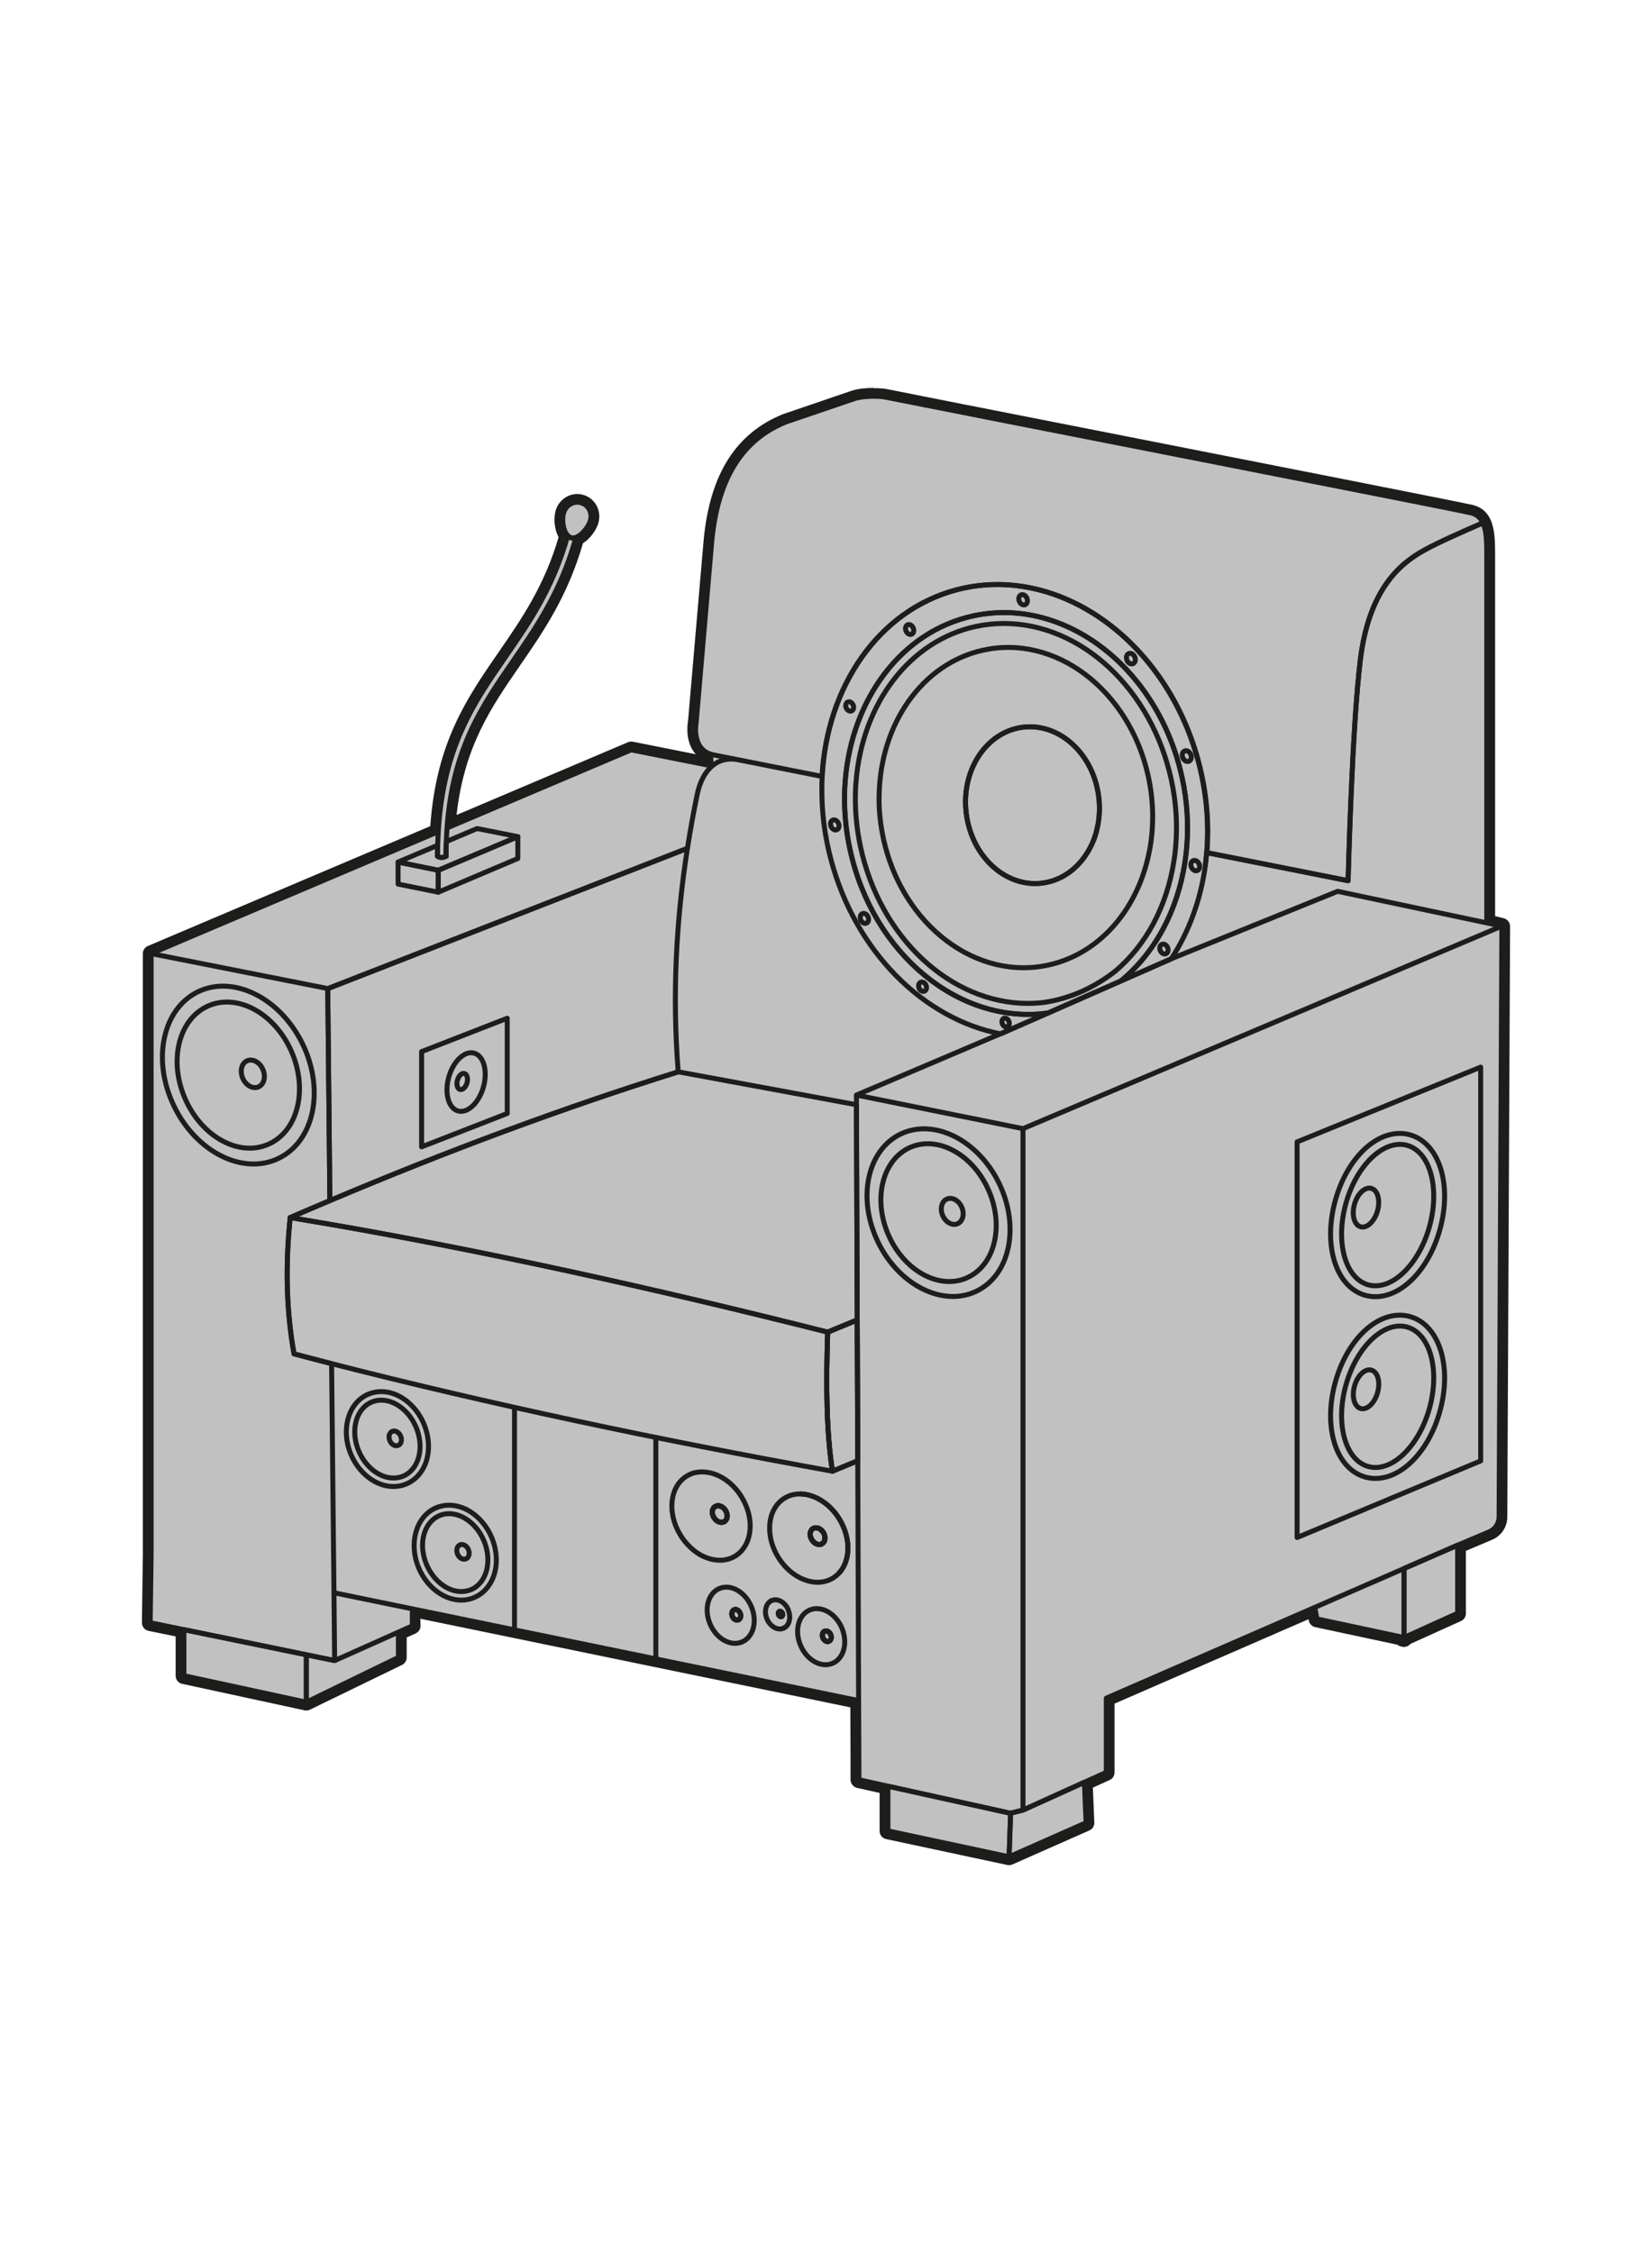 <?xml version="1.0" encoding="UTF-8"?>
<svg id="Ebene_1" data-name="Ebene 1" xmlns="http://www.w3.org/2000/svg" viewBox="0 0 249.45 340.16">
  <defs>
    <style>
      .cls-1 {
        fill: #1d1d1b;
      }

      .cls-1, .cls-2 {
        stroke-width: 0px;
      }

      .cls-3 {
        stroke-miterlimit: 10;
      }

      .cls-3, .cls-4 {
        fill: none;
        stroke: #1d1d1b;
        stroke-width: .75px;
      }

      .cls-4 {
        stroke-linejoin: round;
      }

      .cls-2 {
        fill: #c2c1c1;
      }
    </style>
  </defs>
  <g>
    <path class="cls-2" d="M152.37,280.96s-.09,0-.13-.01l-18.29-3.91c-.29-.06-.49-.32-.49-.61v-6.25l-3.89-.86c-.29-.06-.49-.32-.49-.61l-.04-11.45-66.2-13.64.05,1.83c0,.25-.14.48-.37.59l-1.72.77v3.42c0,.24-.14.46-.35.56l-13.91,6.76c-.09.04-.18.06-.27.06-.04,0-.09,0-.13-.01l-18.48-4c-.29-.06-.49-.32-.49-.61v-6.45l-4.59-.95c-.29-.06-.5-.32-.5-.62l.14-10.19v-90.83c0-.25.15-.48.38-.58l43-18.24c.82-12.7,5.42-19.36,10.28-26.41,3.44-4.98,6.99-10.12,9.17-17.75-.67-.99-.83-2.68-.52-3.73.34-1.21,1.44-2.06,2.66-2.06.25,0,.5.04.74.1.7.2,1.28.67,1.63,1.33.34.65.42,1.4.22,2.12-.28.99-1.23,2.28-2.27,2.82-2.28,8.08-5.96,13.41-9.52,18.57-4.52,6.54-8.76,12.69-9.77,23.86l26.85-11.39c.08-.03.16-.05.24-.05.04,0,.08,0,.12.01l11.72,2.33-.03-.48c-2.71-.88-2.9-3.94-2.6-5.51l2.35-27.32c.91-9.66,4.71-15.71,11.59-18.49l10.33-3.53c1.03-.34,2.4-.39,3.13-.39s1.45.05,1.86.13c3.92.79,16.8,3.32,31.56,6.22,26.05,5.12,55.57,10.93,56.92,11.27,1.05.26,1.81.89,2.24,1.87,0,.01,0,.02.01.03.58,1.28.62,3.02.62,5.16v54.89l1.79.45c.28.07.47.32.47.61l-.42,89.18c0,1.23-.73,2.35-1.86,2.84l-4.39,1.85v9.86c0,.25-.14.47-.37.57l-7.81,3.54c-.04.07-.09.14-.16.19-.11.09-.25.14-.39.14-.04,0-.08,0-.13-.01l-.22-.05c-.15-.03-.27-.11-.36-.22l-12.56-2.68c-.25-.05-.44-.25-.48-.49l-.19-.98-30.39,13.23v10.8c0,.25-.14.47-.37.57l-2.92,1.32.24,5.69c.01.26-.14.49-.37.6l-11.63,5.14c-.08.04-.17.05-.25.05Z"/>
    <path class="cls-1" d="M131.92,59.82c.75,0,1.4.05,1.73.12,10.58,2.12,86.32,16.94,88.45,17.48.91.23,1.48.75,1.82,1.52h0c.54,1.16.58,2.87.58,4.93v55.37l2.26.57-.42,89.18c0,.98-.58,1.88-1.49,2.27l-4.76,2.01v10.27l-8.1,3.67-13.14-2.81-.34-1.75-31.48,13.7v11.21l-3.31,1.49.26,6.11-11.63,5.14-18.29-3.91v-6.75l-4.38-.97v-3.24s-.05-8.72-.05-8.72l-67.47-13.9.07,2.62-2.09.94v3.83l-13.91,6.76-18.48-4v-6.95l-5.09-1.05.14-10.19v-90.84l43.35-18.39c.74-12.78,5.34-19.45,10.2-26.47,3.51-5.09,7.14-10.34,9.34-18.24-.71-.75-.89-2.46-.61-3.42.27-.97,1.14-1.61,2.06-1.61.19,0,.38.03.56.08,1.12.32,1.75,1.52,1.42,2.68-.26.91-1.24,2.2-2.19,2.54-2.25,8.15-5.95,13.51-9.53,18.7-4.66,6.75-9.09,13.16-9.94,25.17,0,.04,0,.08,0,.13v.12s0-.08,0-.12v-.13s27.81-11.79,27.81-11.79l11.91,2.37.59-.14-.11-1.48c-3.38-.71-2.58-4.9-2.58-4.9l2.36-27.39c.92-9.79,4.86-15.4,11.21-17.97l10.3-3.51c.81-.27,1.95-.36,2.93-.36M212,247.23v.14l-.22-.05.22-.1M131.92,58.57c-.94,0-2.27.07-3.32.42l-10.31,3.52s-.04.02-.06.02c-7.13,2.88-11.05,9.1-11.98,19.01l-2.36,27.34c-.24,1.33-.15,3.54,1.17,4.99l-9.51-1.89c-.08-.02-.16-.02-.24-.02-.17,0-.33.03-.49.1l-25.88,10.98c1.16-10.36,5.23-16.25,9.52-22.47,0,0,.03-.05.03-.05,3.55-5.15,7.22-10.47,9.54-18.51,1.11-.69,2.04-2.02,2.33-3.07.52-1.83-.51-3.73-2.29-4.23-.29-.08-.6-.13-.9-.13-1.5,0-2.85,1.03-3.27,2.52-.32,1.12-.22,2.81.45,3.99-2.16,7.39-5.64,12.42-9.01,17.3-4.87,7.05-9.47,13.71-10.37,26.34l-42.64,18.09c-.46.2-.76.65-.76,1.15v90.84l-.14,10.17c0,.6.41,1.12,1,1.24l4.09.84v5.94c0,.59.41,1.1.99,1.22l18.48,4c.09.02.18.03.26.03.19,0,.38-.04.55-.13l13.91-6.76c.43-.21.7-.65.7-1.12v-3.02l1.35-.61c.46-.21.75-.67.74-1.18l-.03-1.04,64.93,13.38.03,7.7v3.24c.01.58.42,1.09.99,1.22l3.4.76v5.75c0,.59.41,1.1.99,1.22l18.29,3.91c.09.02.17.03.26.03.17,0,.35-.04.51-.11l11.63-5.14c.47-.21.76-.68.74-1.2l-.22-5.26,2.54-1.15c.45-.2.73-.65.73-1.14v-10.39l29.3-12.75.04.21c.09.49.48.88.97.99l12.39,2.65c.15.13.34.22.54.26l.22.05c.08.02.17.03.25.03.28,0,.56-.1.79-.28.07-.05.13-.11.18-.18l7.65-3.46c.45-.2.73-.65.73-1.14v-9.45l4-1.69c1.37-.6,2.25-1.94,2.25-3.42l.42-89.17c0-.57-.39-1.08-.94-1.22l-1.32-.33v-54.4c0-2.21-.05-4.01-.67-5.4,0-.01-.01-.03-.02-.04-.52-1.17-1.42-1.92-2.67-2.23-1.37-.34-30.9-6.15-56.96-11.28-14.82-2.91-27.62-5.43-31.54-6.22-.46-.09-1.2-.14-1.98-.14h0Z"/>
  </g>
  <g>
    <path class="cls-4" d="M103.8,128.08l-54.31,21.18.32,32.01c17.62-7.45,35.16-13.99,52.6-19.44-.92-11.61-.32-22.82,1.39-33.75ZM222.1,77.43c-2.13-.54-77.86-15.36-88.45-17.48-.78-.16-3.24-.23-4.66.24l-10.3,3.51c-6.34,2.56-10.28,8.18-11.21,17.97l-2.36,27.39s-.81,4.19,2.57,4.9l16.43,3.26c.72-13.53,8.48-25.05,20.29-28.17,15.34-4.04,31.7,7.61,36.56,26.03,1.22,4.64,1.6,9.26,1.23,13.65l21.36,4.24s.58-23.14,1.86-33.44c1.29-10.29,5.72-14.29,9.58-16.43,2.16-1.2,5.98-2.89,8.92-4.15-.34-.77-.91-1.29-1.82-1.52ZM129.44,199.28l-4.46,1.84c-.28,7.93-.19,15.17.72,21l3.82-1.58-.08-21.27ZM124.34,231.39c-.38-.63-1.09-.91-1.57-.61-.49.29-.58,1.04-.19,1.68.38.63,1.08.91,1.57.61.49-.29.57-1.04.19-1.67ZM109.57,228.05c-.38-.63-1.08-.91-1.57-.61-.49.29-.58,1.04-.19,1.67.38.63,1.08.91,1.57.61.49-.29.58-1.04.19-1.68Z"/>
    <path class="cls-4" d="M181.99,130.71c.08-.65.16-1.32.21-1.99l21.36,4.24s.58-23.15,1.86-33.44c1.29-10.29,5.72-14.29,9.58-16.43,2.16-1.2,5.98-2.89,8.92-4.15.54,1.16.58,2.87.58,4.93v55.37"/>
    <path class="cls-4" d="M111.76,243.54c-.18-.42-.59-.65-.91-.51-.32.14-.44.6-.26,1.02.18.42.59.65.91.51.32-.14.44-.6.26-1.02ZM111.76,243.54c-.18-.42-.59-.65-.91-.51-.32.14-.44.6-.26,1.02.18.42.59.65.91.51.32-.14.44-.6.26-1.02ZM124.34,231.39c-.38-.63-1.09-.91-1.57-.61-.49.29-.58,1.04-.19,1.68.38.63,1.08.91,1.57.61.49-.29.57-1.04.19-1.67ZM109.57,228.05c-.38-.63-1.08-.91-1.57-.61-.49.29-.58,1.04-.19,1.67.38.63,1.08.91,1.57.61.49-.29.58-1.04.19-1.68ZM125.43,246.78c-.18-.42-.59-.65-.91-.51-.32.14-.44.59-.26,1.01.18.42.59.65.91.51.32-.14.44-.59.26-1.01ZM111.76,243.54c-.18-.42-.59-.65-.91-.51-.32.14-.44.6-.26,1.02.18.42.59.65.91.51.32-.14.44-.6.26-1.02ZM111.76,243.54c-.18-.42-.59-.65-.91-.51-.32.14-.44.6-.26,1.02.18.42.59.65.91.51.32-.14.44-.6.26-1.02ZM111.76,243.54c-.18-.42-.59-.65-.91-.51-.32.14-.44.6-.26,1.02.18.42.59.65.91.51.32-.14.44-.6.26-1.02Z"/>
    <path class="cls-4" d="M182.21,128.73c-.06.67-.13,1.33-.21,1.99-.72,5.21-2.5,10.03-5.15,14.05h0l-7.64,3.36c5.14-4.19,8.62-10.64,9.72-18,.1-.66.18-1.33.24-2,.32-3.45.12-7.07-.67-10.72-3.56-16.48-17.67-27.42-31.52-24.43-10.89,2.35-18.39,12.62-19.35,24.93-.06.76-.1,1.52-.1,2.3-.03,2.62.23,5.31.82,8.02,3.42,15.85,16.6,26.57,29.92,24.71l-7.18,3.15h0c-11.53-2.22-21.92-12.32-25.63-26.37-.91-3.43-1.35-6.85-1.36-10.18,0-.78,0-1.55.05-2.32.72-13.53,8.48-25.05,20.29-28.17,15.34-4.04,31.7,7.61,36.56,26.03,1.22,4.64,1.6,9.26,1.23,13.65Z"/>
    <path class="cls-4" d="M178.49,117.41c-3.56-16.48-17.67-27.42-31.52-24.43-10.89,2.35-18.39,12.62-19.35,24.93-.06.76-.1,1.52-.1,2.3-.03,2.62.23,5.31.82,8.02,3.42,15.85,16.6,26.57,29.92,24.71h.03s10.92-4.81,10.92-4.81c5.14-4.19,8.62-10.64,9.72-18,.1-.66.18-1.33.24-2,.32-3.45.12-7.07-.67-10.72Z"/>
    <path class="cls-4" d="M155.23,151.49c-11.7,0-22.34-9.93-25.29-23.62-.55-2.55-.81-5.13-.78-7.65,0-.77.04-1.48.1-2.18.93-11.91,8.18-21.33,18.05-23.45,1.4-.3,2.83-.46,4.26-.46,11.7,0,22.34,9.93,25.3,23.62.74,3.41.95,6.84.64,10.22-.06.69-.13,1.31-.23,1.89-1.04,6.92-4.22,12.88-8.97,16.84-3.12,2.4-6.6,4-10.51,4.62-.85.11-1.72.17-2.59.17Z"/>
    <path class="cls-4" d="M125.7,222.12c-26.43-4.77-51.75-10.13-75.63-16.24-1.9-.49-3.79-.98-5.67-1.48-1.17-6.48-1.33-13.35-.58-20.58,1.99.33,4.01.67,6.03,1.02,23.33,4.04,48.48,9.56,75.13,16.28-.28,7.93-.19,15.17.72,21Z"/>
    <path class="cls-4" d="M129.44,199.28l-4.46,1.84c-26.66-6.72-51.8-12.23-75.13-16.28-2.02-.35-4.04-.69-6.03-1.02,2-.87,3.99-1.72,5.99-2.56,17.62-7.45,35.16-13.99,52.6-19.44l26.91,4.97.12,32.48Z"/>
    <path class="cls-4" d="M129.52,220.54l-3.82,1.58c-.91-5.83-1-13.08-.72-21l4.46-1.84.08,21.27Z"/>
    <path class="cls-4" d="M173.62,118.38c-2.32-13.21-13.25-22.33-24.42-20.37-9.3,1.63-15.82,10.41-16.41,20.92-.05.75-.06,1.51-.05,2.28.03,1.4.17,2.83.43,4.27,2.32,13.2,13.25,22.32,24.42,20.36,8.04-1.41,14.01-8.18,15.85-16.78.15-.65.27-1.32.36-2,.38-2.78.34-5.71-.18-8.69ZM165.59,125.43c-.18.69-.41,1.35-.7,1.98-1.46,3.2-4.19,5.51-7.54,5.92-5.25.65-10.13-3.58-11.29-9.56-.06-.32-.12-.65-.16-.99-.05-.43-.08-.85-.1-1.27-.19-5.97,3.51-11.09,8.67-11.72,5.53-.67,10.66,4.05,11.44,10.55.22,1.78.09,3.51-.33,5.09Z"/>
    <path class="cls-4" d="M165.59,125.43c-.18.69-.41,1.35-.7,1.98-1.46,3.2-4.19,5.51-7.54,5.92-5.25.65-10.13-3.58-11.29-9.56-.06-.32-.12-.65-.16-.99-.05-.43-.08-.85-.1-1.27-.19-5.97,3.51-11.09,8.67-11.72,5.53-.67,10.66,4.05,11.44,10.55.22,1.78.09,3.51-.33,5.09Z"/>
    <path class="cls-4" d="M113.44,242.53c-.75-1.75-2.26-2.88-3.71-2.91-.39,0-.77.06-1.13.22-1.71.74-2.33,3.13-1.37,5.36.95,2.23,3.11,3.43,4.83,2.69.36-.16.67-.38.93-.67.98-1.07,1.2-2.94.45-4.69ZM111.5,244.56c-.32.14-.73-.09-.91-.51-.18-.42-.06-.87.26-1.02.32-.14.73.09.91.51.18.42.06.87-.26,1.02Z"/>
    <path class="cls-4" d="M111.5,244.56c-.32.14-.73-.09-.91-.51-.18-.42-.06-.87.26-1.02.32-.14.73.09.91.51.18.42.06.87-.26,1.02Z"/>
    <path class="cls-4" d="M111.76,243.54c.18.42.06.87-.26,1.02-.32.14-.73-.09-.91-.51-.18-.42-.06-.87.26-1.02.32-.14.73.09.91.51Z"/>
    <path class="cls-4" d="M111.5,244.56c-.32.14-.73-.09-.91-.51-.18-.42-.06-.87.26-1.02.32-.14.73.09.91.51.18.42.06.87-.26,1.02Z"/>
    <path class="cls-4" d="M125.17,247.79c-.32.14-.73-.09-.91-.51-.18-.42-.06-.87.26-1.01.32-.14.73.09.91.51.18.42.06.87-.26,1.01Z"/>
    <path class="cls-4" d="M125.43,246.78c.18.42.06.87-.26,1.01-.32.14-.73-.09-.91-.51-.18-.42-.06-.87.26-1.01.32-.14.73.09.91.51Z"/>
    <path class="cls-4" d="M125.17,247.79c-.32.14-.73-.09-.91-.51-.18-.42-.06-.87.26-1.01.32-.14.73.09.91.51.18.42.06.87-.26,1.01Z"/>
    <path class="cls-4" d="M119.03,243.03c-.32-.73-.89-1.26-1.49-1.43-.33-.1-.67-.1-.98.03l-.06.03c-.3.14-.54.38-.69.69h0c-.29.57-.31,1.34,0,2.08.03.08.07.16.11.23.28.52.7.92,1.15,1.12.41.19.84.21,1.24.05.05-.02.08-.04.12-.06h0c.27-.15.47-.37.6-.65.28-.56.3-1.33-.01-2.06ZM118.03,244.07c-.08.03-.17.03-.26-.03-.09-.05-.17-.13-.21-.24-.04-.09-.05-.19-.04-.27.01-.12.08-.21.17-.25.16-.07.38.05.47.27.09.22.03.45-.14.52Z"/>
    <path class="cls-4" d="M118.03,244.07c-.08.03-.17.03-.26-.03-.09-.05-.17-.13-.21-.24-.04-.09-.05-.19-.04-.27.01-.12.08-.21.17-.25.16-.07.38.05.47.27.09.22.03.45-.14.52Z"/>
    <path class="cls-4" d="M59.41,224.43c-2.6,0-5.17-1.93-6.4-4.81-1.6-3.72-.44-7.82,2.58-9.12.63-.27,1.29-.4,1.98-.4,2.6,0,5.17,1.94,6.41,4.82.88,2.06.96,4.29.23,6.13-.56,1.39-1.56,2.44-2.82,2.98-.62.27-1.29.4-1.98.4Z"/>
    <path class="cls-4" d="M60.89,222.85c-2.38,1.02-5.38-.65-6.7-3.73-1.33-3.09-.47-6.41,1.91-7.43,2.38-1.02,5.38.65,6.71,3.74,1.32,3.08.47,6.41-1.92,7.43Z"/>
    <ellipse class="cls-4" cx="59.66" cy="217.17" rx=".89" ry="1.15" transform="translate(-80.8 41.13) rotate(-23.23)"/>
    <path class="cls-4" d="M69.65,241.58c-2.6,0-5.17-1.93-6.4-4.81-1.6-3.72-.44-7.82,2.58-9.12.63-.27,1.29-.4,1.98-.4,2.6,0,5.17,1.94,6.41,4.82.88,2.06.96,4.29.23,6.13-.56,1.39-1.56,2.44-2.82,2.98-.62.27-1.29.4-1.98.4Z"/>
    <path class="cls-4" d="M71.13,239.99c-2.38,1.02-5.38-.65-6.7-3.73-1.33-3.09-.47-6.41,1.91-7.43,2.38-1.02,5.38.65,6.71,3.74,1.32,3.08.47,6.41-1.92,7.43Z"/>
    <ellipse class="cls-4" cx="69.9" cy="234.31" rx=".89" ry="1.15" transform="translate(-86.74 46.55) rotate(-23.23)"/>
    <path class="cls-4" d="M40.47,172.78c-4.46,1.92-10.09-1.21-12.56-7-2.49-5.78-.87-12.02,3.58-13.93,4.46-1.92,10.09,1.22,12.57,7.01,2.47,5.77.87,12.02-3.59,13.92Z"/>
    <path class="cls-4" d="M42.08,174.88c-5.36,2.6-12.43-.91-15.79-7.86-3.38-6.95-1.76-14.67,3.59-17.28,5.36-2.6,12.43.92,15.81,7.87,3.36,6.93,1.76,14.67-3.6,17.26Z"/>
    <ellipse class="cls-4" cx="38.16" cy="162.13" rx="1.66" ry="2.15" transform="translate(-60.84 28.19) rotate(-23.23)"/>
    <path class="cls-4" d="M145.95,192.95c-4.21,1.81-9.51-1.14-11.84-6.6-2.34-5.45-.82-11.33,3.37-13.14,4.21-1.81,9.51,1.15,11.85,6.61,2.33,5.44.82,11.33-3.38,13.12Z"/>
    <path class="cls-4" d="M147.47,194.93c-5.05,2.45-11.72-.86-14.89-7.41-3.18-6.55-1.66-13.84,3.38-16.29,5.05-2.45,11.72.87,14.9,7.42,3.17,6.53,1.66,13.84-3.4,16.28Z"/>
    <ellipse class="cls-4" cx="143.78" cy="182.91" rx="1.57" ry="2.03" transform="translate(-60.48 71.52) rotate(-23.23)"/>
    <ellipse class="cls-4" cx="154.49" cy="90.57" rx=".62" ry=".8" transform="translate(-23.2 68.26) rotate(-23.23)"/>
    <ellipse class="cls-4" cx="170.76" cy="99.45" rx=".64" ry=".83" transform="translate(-25.38 75.4) rotate(-23.23)"/>
    <ellipse class="cls-4" cx="179.2" cy="114.17" rx=".65" ry=".84" transform="translate(-30.5 79.92) rotate(-23.23)"/>
    <ellipse class="cls-4" cx="180.48" cy="130.71" rx=".63" ry=".81" transform="translate(-36.92 81.76) rotate(-23.23)"/>
    <ellipse class="cls-4" cx="175.75" cy="143.3" rx=".6" ry=".77" transform="translate(-42.27 80.92) rotate(-23.23)"/>
    <ellipse class="cls-4" cx="137.35" cy="95.05" rx=".59" ry=".77" transform="translate(-26.35 61.87) rotate(-23.23)"/>
    <ellipse class="cls-4" cx="128.3" cy="106.67" rx=".57" ry=".73" transform="translate(-31.67 59.24) rotate(-23.23)"/>
    <ellipse class="cls-4" cx="126.05" cy="124.56" rx=".61" ry=".79" transform="translate(-38.91 59.8) rotate(-23.23)"/>
    <ellipse class="cls-4" cx="130.52" cy="138.67" rx=".6" ry=".78" transform="translate(-44.11 62.71) rotate(-23.23)"/>
    <ellipse class="cls-4" cx="139.3" cy="148.98" rx=".57" ry=".73" transform="translate(-47.46 67.01) rotate(-23.23)"/>
    <ellipse class="cls-4" cx="151.84" cy="154.4" rx=".53" ry=".69" transform="translate(-48.58 72.39) rotate(-23.23)"/>
    <path class="cls-4" d="M109.37,229.73c-.49.29-1.18.02-1.57-.61-.38-.63-.3-1.38.19-1.67.49-.3,1.19-.02,1.57.61.38.63.3,1.38-.19,1.68Z"/>
    <path class="cls-4" d="M112.02,226.07c-1.42-2.36-3.67-3.76-5.79-3.84-.57-.03-1.13.04-1.66.21h-.03s-.54.25-.54.25h-.01c-.09.05-.17.1-.27.15-2.57,1.55-3.03,5.51-1.02,8.85.28.47.6.91.95,1.3.08.1.17.2.27.3.09.1.19.19.28.28.09.09.19.18.29.27.1.08.19.17.3.25.1.08.2.16.3.23.24.17.49.32.74.47.09.05.18.1.28.14.12.06.24.11.36.16.08.04.16.07.25.1.34.13.69.23,1.03.28.08.02.16.03.25.04,1.06.15,2.1-.03,3-.57.41-.25.77-.56,1.06-.91,1.6-1.89,1.66-5.13-.03-7.94ZM109.37,229.73c-.49.29-1.18.02-1.57-.61-.38-.63-.3-1.38.19-1.67.49-.3,1.19-.02,1.57.61.38.63.3,1.38-.19,1.68Z"/>
    <path class="cls-4" d="M109.37,229.73c-.49.29-1.18.02-1.57-.61-.38-.63-.3-1.38.19-1.67.49-.3,1.19-.02,1.57.61.38.63.3,1.38-.19,1.68Z"/>
    <path class="cls-4" d="M109.37,229.73c-.49.29-1.18.02-1.57-.61-.38-.63-.3-1.38.19-1.67.49-.3,1.19-.02,1.57.61.38.63.3,1.38-.19,1.68Z"/>
    <path class="cls-4" d="M126.79,229.41c-1.46-2.43-3.82-3.86-6-3.86-.82,0-1.6.2-2.3.62-.74.45-1.31,1.1-1.7,1.88-.49,1-.67,2.21-.53,3.49.12,1.15.52,2.35,1.2,3.49,2.01,3.34,5.73,4.79,8.3,3.23.32-.19.61-.43.87-.7,1.78-1.84,1.9-5.23.15-8.15ZM124.14,233.06c-.49.3-1.19.02-1.57-.61-.38-.63-.29-1.38.19-1.68.49-.29,1.19-.02,1.57.61.38.63.29,1.38-.19,1.67Z"/>
    <path class="cls-4" d="M124.14,233.06c-.49.3-1.19.02-1.57-.61-.38-.63-.29-1.38.19-1.68.49-.29,1.19-.02,1.57.61.38.63.29,1.38-.19,1.67Z"/>
    <path class="cls-4" d="M124.34,231.39c.38.63.29,1.38-.19,1.67-.49.3-1.19.02-1.57-.61-.38-.63-.29-1.38.19-1.68.49-.29,1.19-.02,1.57.61Z"/>
    <path class="cls-4" d="M120.79,225.55c2.17,0,4.54,1.43,6,3.86,1.75,2.92,1.63,6.31-.15,8.15"/>
    <path class="cls-4" d="M124.14,233.06c-.49.3-1.19.02-1.57-.61-.38-.63-.29-1.38.19-1.68.49-.29,1.19-.02,1.57.61.38.63.29,1.38-.19,1.67Z"/>
    <path class="cls-4" d="M207.69,223.21c-.52,0-1.04-.07-1.54-.21-4.43-1.24-6.41-7.53-4.52-14.32,1.65-5.96,5.66-10.12,9.74-10.12.52,0,1.04.07,1.53.21,4.43,1.24,6.41,7.53,4.52,14.32-1.66,5.96-5.67,10.12-9.74,10.12Z"/>
    <path class="cls-4" d="M215.84,212.64c-1.62,5.81-5.76,9.74-9.24,8.77s-4.99-6.48-3.37-12.29c1.61-5.81,5.76-9.74,9.24-8.77,3.48.98,4.99,6.48,3.37,12.29Z"/>
    <ellipse class="cls-4" cx="206.26" cy="209.75" rx="3.01" ry="1.81" transform="translate(-51.17 352.1) rotate(-74.42)"/>
    <path class="cls-4" d="M207.69,195.77c-.52,0-1.04-.07-1.54-.21-4.43-1.24-6.41-7.53-4.52-14.32,1.65-5.96,5.66-10.12,9.74-10.12.52,0,1.04.07,1.53.21,4.43,1.24,6.41,7.53,4.52,14.32-1.66,5.96-5.67,10.12-9.74,10.12Z"/>
    <path class="cls-4" d="M215.84,185.21c-1.62,5.81-5.76,9.74-9.24,8.77-3.49-.98-4.99-6.48-3.37-12.29,1.61-5.81,5.76-9.74,9.24-8.77,3.48.98,4.99,6.48,3.37,12.29Z"/>
    <ellipse class="cls-4" cx="206.26" cy="182.31" rx="3.01" ry="1.81" transform="translate(-24.75 332.03) rotate(-74.42)"/>
    <ellipse class="cls-4" cx="70.38" cy="163.37" rx="4.53" ry="2.72" transform="translate(-105.89 187.28) rotate(-74.42)"/>
    <ellipse class="cls-4" cx="69.79" cy="163.28" rx="1.25" ry=".75" transform="translate(-106.23 186.65) rotate(-74.42)"/>
    <polygon class="cls-4" points="152.6 273.75 152.37 280.33 134.08 276.42 134.08 269.68 151.36 273.49 152.56 273.76 152.6 273.75"/>
    <path class="cls-4" d="M154.47,170.4v102.88l9.27-4.2,3.31-1.49v-11.21l37.15-16.17,7.81-3.4,3.88-1.69,4.22-1.84,4.76-2.01c.91-.39,1.49-1.29,1.49-2.27l.42-89.18"/>
    <polygon class="cls-4" points="211.78 247.32 212 247.23 212 247.37 211.78 247.32"/>
    <polygon class="cls-4" points="164 275.19 152.37 280.33 152.6 273.75 154.47 273.28 163.74 269.08 164 275.19"/>
    <polygon class="cls-4" points="46.25 249.83 46.25 256.99 27.77 252.99 27.77 246.04 41.02 248.75 46.25 249.83"/>
    <polyline class="cls-4" points="60.16 246.23 60.16 250.23 46.25 256.99 46.25 249.83 50.54 250.71"/>
    <polygon class="cls-4" points="220.1 233.28 220.1 243.56 212 247.23 212 236.81 215.88 235.12 220.1 233.28"/>
    <polyline class="cls-4" points="212 236.81 212 247.23 198.86 244.42 198.52 242.67"/>
    <polyline class="cls-4" points="67.5 125 95.3 113.21 107.51 115.64"/>
    <path class="cls-4" d="M66.17,125.57l-43.35,18.39v90.84l-.14,10.19,5.09,1.05,13.25,2.72,5.23,1.07,4.28.88-.1-10.24-.03-2.83-.33-31.75c-1.9-.49-3.79-.98-5.67-1.48-1.17-6.48-1.33-13.35-.58-20.58,2-.87,3.99-1.72,5.99-2.56l-.32-32.01,54.31-21.18c.43-2.73.92-5.45,1.48-8.15.61-2.92,2.34-5.68,5.81-5.3"/>
    <line class="cls-4" x1="103.67" y1="232.98" x2="103.65" y2="232.99"/>
    <line class="cls-4" x1="112.06" y1="247.89" x2="111.77" y2="248.01"/>
    <line class="cls-4" x1="117.17" y1="245.72" x2="117.08" y2="245.76"/>
    <line class="cls-4" x1="108.6" y1="239.84" x2="108.54" y2="239.87"/>
    <line class="cls-4" x1="116.49" y1="241.65" x2="116.3" y2="241.73"/>
    <line class="cls-4" x1="125.84" y1="251.07" x2="125.73" y2="251.12"/>
    <line class="cls-4" x1="118.44" y1="245.74" x2="118.2" y2="245.83"/>
    <polygon class="cls-4" points="195.86 172.4 195.86 232.13 223.58 220.56 223.58 161.11 195.86 172.4"/>
    <path class="cls-3" d="M86.97,81.14c-2.25,8.15-5.95,13.51-9.53,18.7-4.66,6.75-9.09,13.16-9.94,25.17-.05.67-.08,1.36-.1,2.07-.03.71-.04,1.45-.04,2.2-.46.25-.89.27-1.29,0,0-.56,0-1.11.02-1.64.02-.71.05-1.39.09-2.06.74-12.78,5.34-19.45,10.2-26.47,3.51-5.09,7.14-10.34,9.34-18.24.14.16.32.27.51.33.24.06.49.04.74-.05Z"/>
    <path class="cls-3" d="M89.15,78.59c-.26.91-1.24,2.2-2.19,2.54-.25.09-.5.12-.74.05-.19-.06-.37-.18-.51-.33-.71-.75-.89-2.46-.61-3.42.33-1.16,1.51-1.85,2.63-1.53,1.12.32,1.75,1.52,1.42,2.68Z"/>
    <polygon class="cls-4" points="60.11 130.16 60.11 133.48 66.18 134.7 66.18 131.39 60.11 130.16"/>
    <path class="cls-4" d="M78.19,126.32l-12,5.07-6.08-1.24,5.97-2.53c-.01.54-.02,1.09-.02,1.64.4.27.83.25,1.29,0,0-.75.01-1.49.04-2.2l4.65-1.97,6.15,1.22Z"/>
    <polygon class="cls-4" points="66.18 134.7 66.18 131.39 78.19 126.32 78.19 129.61 66.18 134.7"/>
    <line class="cls-3" x1="22.82" y1="143.97" x2="49.49" y2="149.25"/>
    <polyline class="cls-4" points="50.43 240.47 129.65 256.75 129.7 268.7 134.08 269.67 151.36 273.49 152.56 273.76 152.6 273.75 154.47 273.28"/>
    <path class="cls-4" d="M127.11,245.77c-.72-1.68-2.13-2.78-3.53-2.89-.43-.05-.86.01-1.27.18l-.12.05c-1.66.78-2.25,3.14-1.3,5.32.95,2.23,3.11,3.43,4.83,2.69.04-.02.08-.03.11-.05.38-.18.71-.45.96-.78.86-1.09,1.03-2.85.32-4.52ZM125.17,247.79c-.32.14-.73-.09-.91-.51-.18-.42-.06-.87.26-1.01.32-.14.73.09.91.51.18.42.06.87-.26,1.01Z"/>
    <polyline class="cls-4" points="129.65 256.75 129.52 220.54 129.44 199.28 129.32 166.79 129.32 165.33 154.47 170.4 226.77 139.82 201.98 134.57 176.84 144.76 176.84 144.76 169.2 148.12 158.28 152.92 158.26 152.93 158.25 152.93 151.07 156.08 151.06 156.08 129.32 165.33"/>
    <polyline class="cls-4" points="50.54 250.71 62.26 245.47 62.26 242.99"/>
    <line class="cls-4" x1="99.03" y1="250.61" x2="99.03" y2="217.27"/>
    <line class="cls-4" x1="77.69" y1="245.85" x2="77.69" y2="212.51"/>
    <polygon class="cls-4" points="76.59 168.11 63.66 173.15 63.66 158.77 76.59 153.73 76.59 168.11"/>
  </g>
</svg>